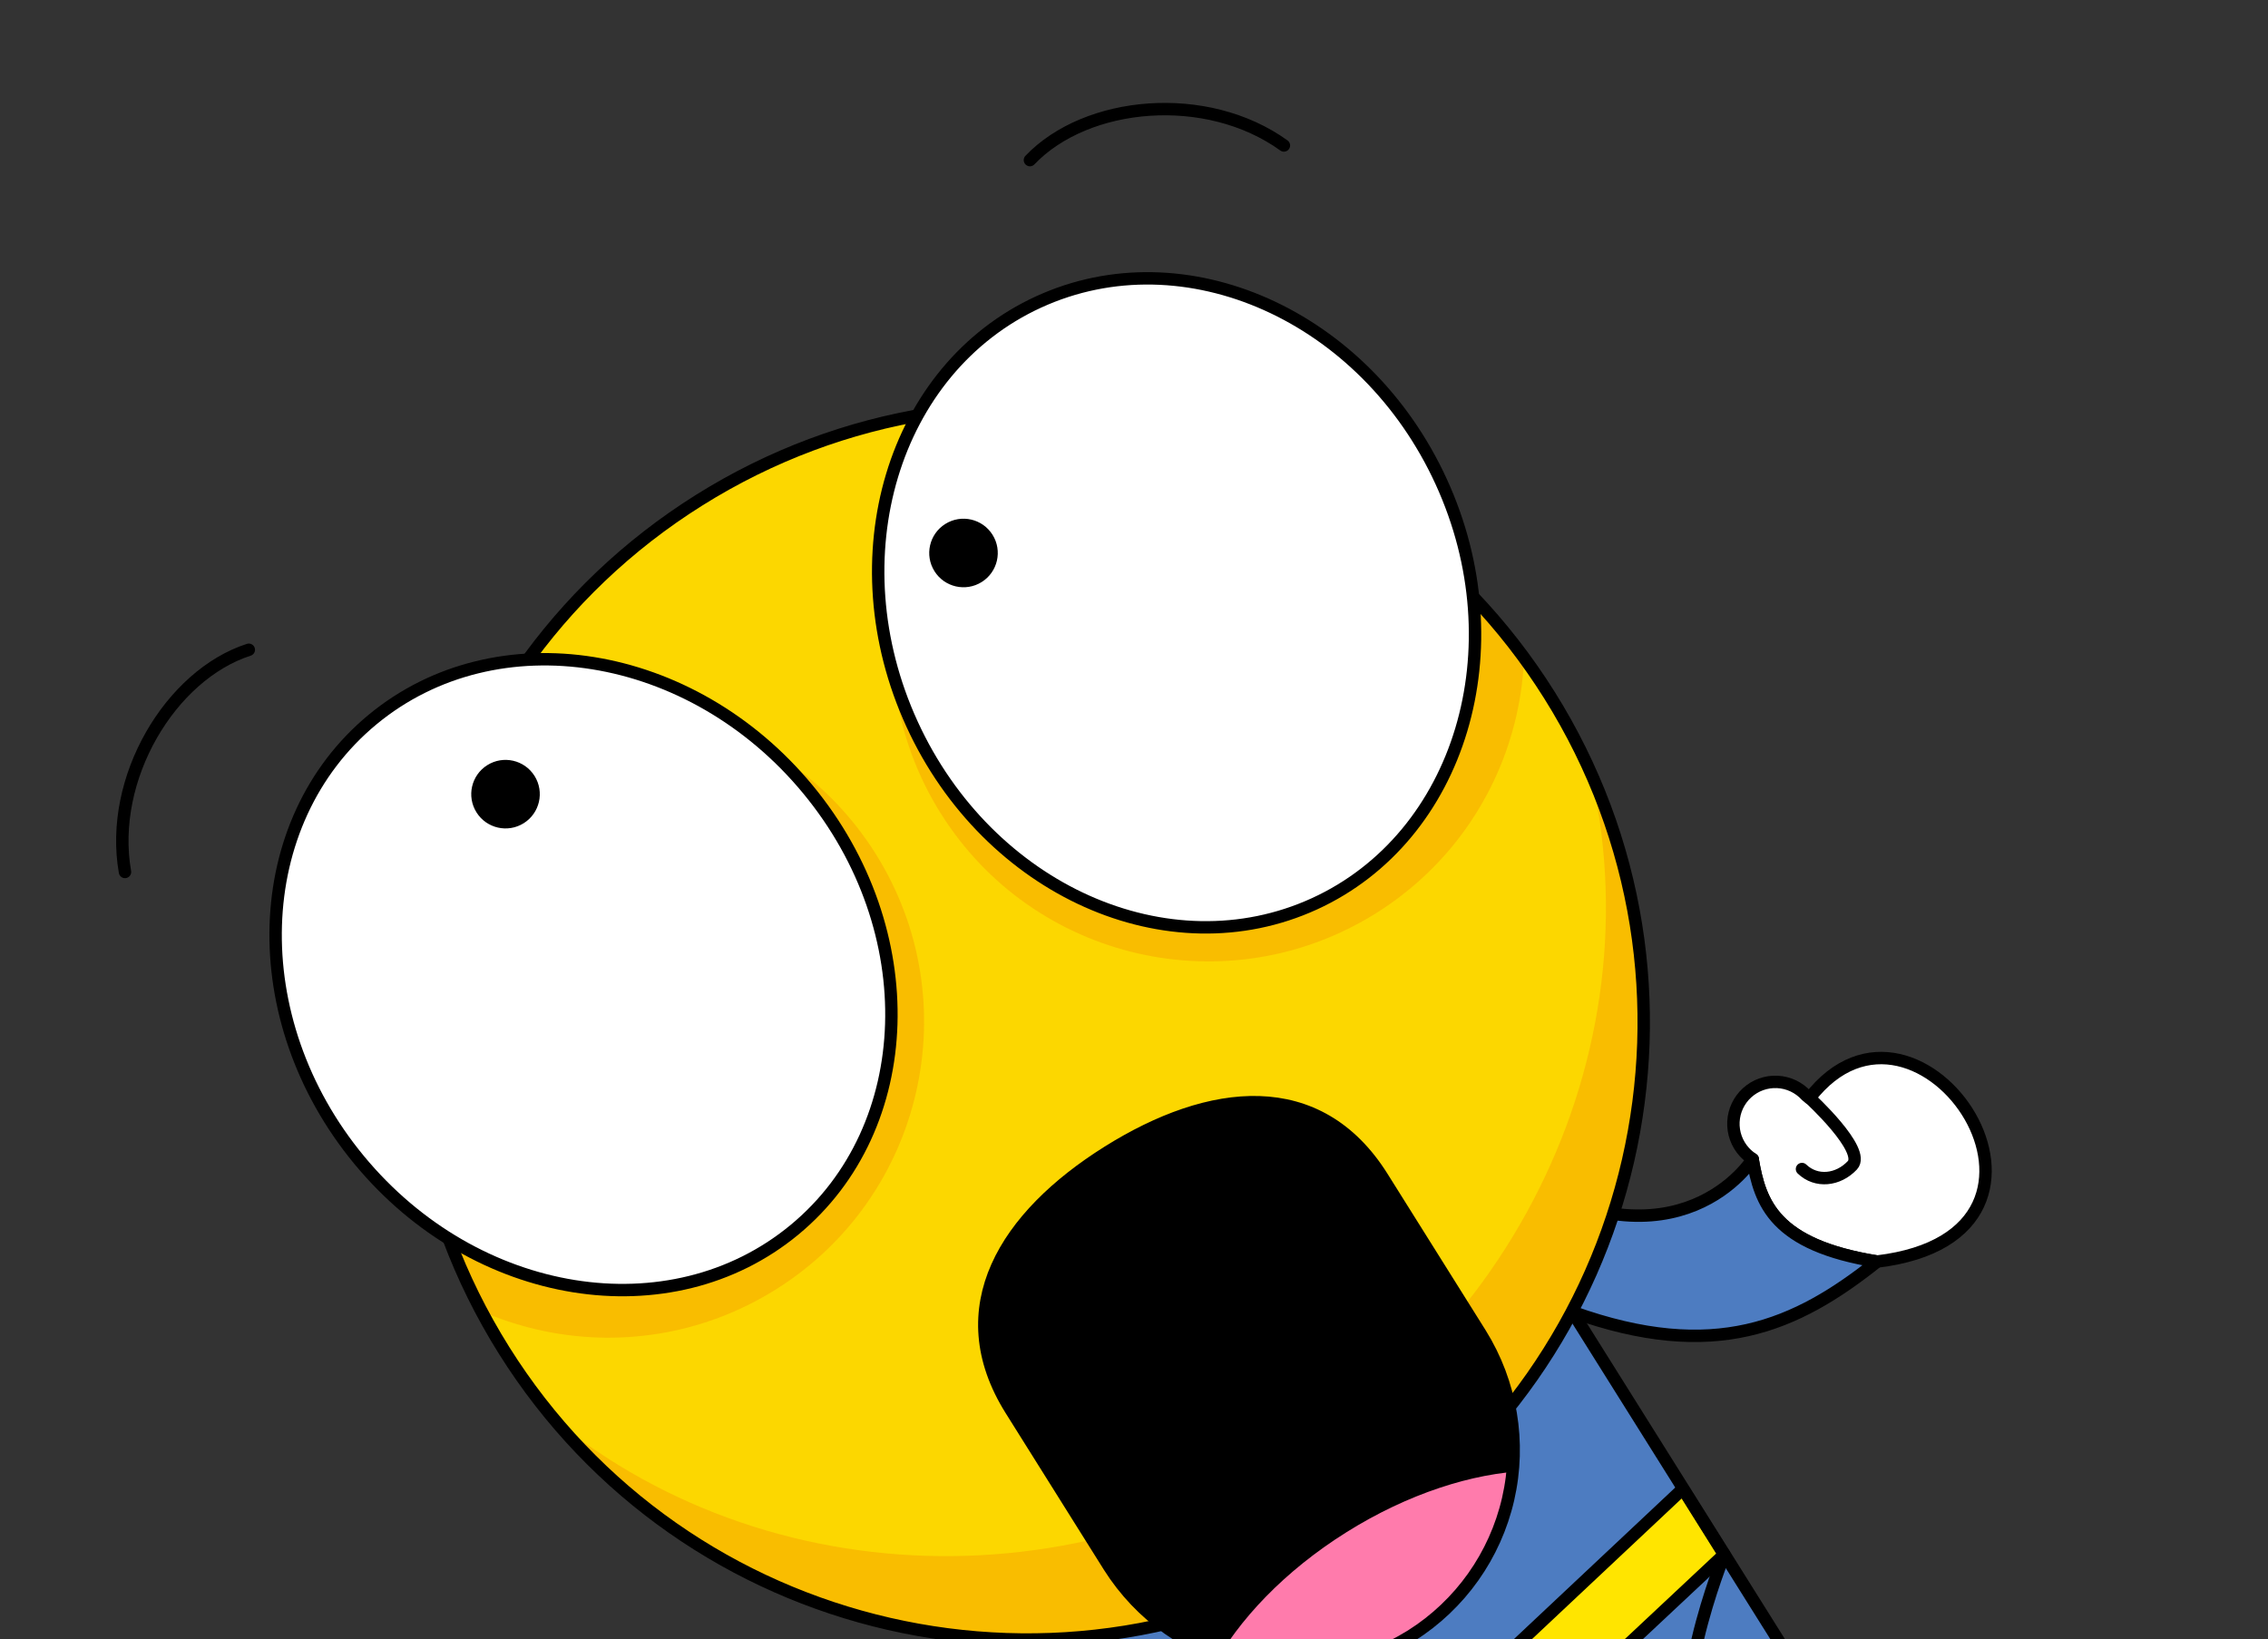 <svg width="545" height="394" viewBox="0 0 545 394" fill="none" xmlns="http://www.w3.org/2000/svg">
<rect x="0" y="0" width="545" height="394" fill="#333333" stroke="none"/>
<path d="M353.519 276.691L370.108 302.958L449.168 429.051C450.708 431.103 451.406 433.666 451.121 436.216C450.836 438.765 449.588 441.11 447.633 442.771C445.678 444.432 443.162 445.285 440.6 445.154C438.038 445.024 435.622 443.92 433.845 442.069L417.176 426.853C415.976 425.8 414.468 425.162 412.876 425.034C411.284 424.906 409.693 425.295 408.34 426.143C389.576 446.861 365.45 461.988 338.627 469.853C337.276 470.7 336.236 471.961 335.661 473.448C335.085 474.935 335.007 476.569 335.436 478.104L341.871 499.737C342.763 502.142 342.704 504.798 341.705 507.161C340.706 509.524 338.843 511.417 336.496 512.454C334.149 513.49 331.495 513.591 329.076 512.737C326.657 511.883 324.654 510.138 323.478 507.858L244.418 381.765L227.954 355.505" fill="#4D7CC1"/>
<path d="M353.155 415.54L288.749 452.426C288.749 452.426 328.409 454.847 338.578 469.841C365.416 461.945 389.56 446.807 408.358 426.089C399.292 410.378 414.382 373.612 414.382 373.612L353.155 415.54Z" stroke="black" stroke-width="2.98" stroke-linecap="round" stroke-linejoin="round"/>
<path d="M404.398 357.838L359.768 399.771C354.996 400.504 350.424 402.205 346.333 404.769C342.243 407.334 338.72 410.709 335.982 414.685L278.812 436.579L288.718 452.378L337.76 433.516C343.609 436.738 353.347 435.621 362.198 430.072C371.049 424.522 376.296 416.244 375.943 409.575L414.303 373.636L404.398 357.838Z" fill="#FFE500" stroke="black" stroke-width="2.98" stroke-linecap="round" stroke-linejoin="round"/>
<path d="M369.984 302.95L370.089 302.927L449.149 429.02C450.689 431.072 451.387 433.635 451.102 436.185C450.817 438.734 449.569 441.079 447.614 442.74C445.659 444.401 443.143 445.254 440.581 445.123C438.019 444.993 435.603 443.889 433.827 442.038L417.157 426.822C415.957 425.769 414.449 425.13 412.857 425.002C411.265 424.874 409.674 425.264 408.321 426.112C389.558 446.83 365.431 461.957 338.609 469.822C337.258 470.669 336.217 471.93 335.642 473.417C335.066 474.904 334.988 476.537 335.417 478.073L341.852 499.706C342.744 502.111 342.685 504.767 341.686 507.13C340.688 509.493 338.824 511.386 336.477 512.422C334.13 513.459 331.476 513.56 329.057 512.706C326.638 511.852 324.636 510.107 323.459 507.827L244.399 381.734" stroke="black" stroke-width="2.98" stroke-linecap="round" stroke-linejoin="round"/>
<path d="M252.153 394.183C248.31 430.105 231.898 443.968 209.375 454.764C216.579 430.771 208.976 423.31 200.258 417.102C200.446 417.103 233.2 413.459 228.904 365.739" fill="#4D7CC1"/>
<path d="M252.153 394.183C248.31 430.105 231.898 443.968 209.375 454.764C216.579 430.771 208.976 423.31 200.258 417.102C200.446 417.103 233.2 413.459 228.904 365.739" stroke="black" stroke-width="2.98" stroke-linecap="round" stroke-linejoin="round"/>
<path d="M421.156 278.591C422.939 289.147 426.332 299.222 451.085 303.204C505.915 296.634 461.186 229.838 434.83 263.937L434.056 263.314C432.258 261.338 429.749 260.158 427.081 260.031C424.413 259.905 421.804 260.844 419.828 262.642C417.852 264.439 416.671 266.948 416.545 269.616C416.419 272.284 417.358 274.893 419.155 276.869C419.761 277.534 420.453 278.116 421.212 278.599L421.156 278.591Z" fill="white" stroke="black" stroke-width="2.98" stroke-linecap="round" stroke-linejoin="round"/>
<path d="M434.789 263.844C434.789 263.844 448.536 276.44 445.119 280.075C441.702 283.71 436.446 284.276 433.017 280.969" stroke="black" stroke-width="2.98" stroke-linecap="round" stroke-linejoin="round"/>
<path d="M377.916 315.329C411.925 327.518 431.554 318.784 451.083 303.214C426.347 299.246 422.943 289.152 421.154 278.6C421.073 278.77 403.53 306.662 362.441 282.011" fill="#4D7CC1"/>
<path d="M377.916 315.329C411.925 327.518 431.554 318.784 451.083 303.214C426.347 299.246 422.943 289.152 421.154 278.6C421.073 278.77 403.53 306.662 362.441 282.011" stroke="black" stroke-width="2.98" stroke-linecap="round" stroke-linejoin="round"/>
<path d="M234.358 345.564C233.268 351.022 231.69 356.372 229.645 361.548C258.978 370.061 288.69 367.616 313.376 352.138C338.062 336.66 353.216 310.957 358.321 280.869C352.593 280.476 346.917 279.519 341.377 278.011L234.358 345.564Z" fill="#4C70BF"/>
<path d="M325.48 371.401C394.844 327.91 415.817 236.427 372.326 167.064C328.835 97.7 237.357 76.733 167.993 120.224C98.629 163.714 77.644 255.204 121.123 324.55C164.602 393.895 256.122 414.887 325.48 371.401Z" fill="#FCD700"/>
<mask id="mask0_264_4601" style="mask-type:luminance" maskUnits="userSpaceOnUse" x="98" y="97" width="297" height="298">
<path d="M325.48 371.401C394.844 327.91 415.817 236.427 372.326 167.064C328.835 97.7 237.357 76.733 167.993 120.224C98.629 163.714 77.644 255.204 121.123 324.55C164.602 393.895 256.122 414.887 325.48 371.401Z" fill="white"/>
</mask>
<g mask="url(#mask0_264_4601)">
<path d="M330.694 219.465C366.217 197.192 376.959 150.34 354.686 114.817C332.413 79.294 285.561 68.552 250.038 90.825C214.515 113.098 203.773 159.95 226.046 195.473C248.319 230.996 295.171 241.738 330.694 219.465Z" fill="#F9BD00"/>
<path d="M186.459 309.9C221.981 287.628 232.723 240.775 210.45 205.252C188.177 169.729 141.325 158.988 105.802 181.261C70.279 203.533 59.538 250.386 81.81 285.909C104.083 321.432 150.936 332.173 186.459 309.9Z" fill="#F9BD00"/>
<path d="M311.781 349.539C248.453 389.245 166.941 379.809 118.208 327.205C147.928 403.506 235.996 439.325 314.906 407.211C323.596 403.673 331.96 399.385 339.905 394.394C412.248 349.086 435.702 256.133 392.275 186.789C387.535 179.218 382.09 172.11 376.014 165.561C402.137 232.384 375.102 309.82 311.781 349.539Z" fill="#F9BD00"/>
</g>
<path d="M325.48 371.401C394.844 327.91 415.817 236.427 372.326 167.064C328.835 97.7 237.357 76.733 167.993 120.224C98.629 163.714 77.644 255.204 121.123 324.55C164.602 393.895 256.122 414.887 325.48 371.401Z" stroke="black" stroke-width="2.98" stroke-linecap="round" stroke-linejoin="round"/>
<path d="M346.318 115.76C328.015 75.815 284.712 56.476 249.599 72.565C214.485 88.654 200.858 134.079 219.161 174.024C237.464 213.97 280.767 233.309 315.88 217.219C350.994 201.13 364.621 155.705 346.318 115.76Z" fill="white" stroke="black" stroke-width="2.98" stroke-linecap="round" stroke-linejoin="round"/>
<path d="M190.886 295.596C220.665 270.999 222.121 223.596 194.138 189.72C166.155 155.843 119.33 148.322 89.552 172.92C59.773 197.517 58.317 244.92 86.3 278.796C114.282 312.673 161.107 320.194 190.886 295.596Z" fill="white" stroke="black" stroke-width="2.98" stroke-linecap="round" stroke-linejoin="round"/>
<path d="M235.905 139.885C239.758 137.469 240.924 132.386 238.507 128.532C236.091 124.678 231.008 123.513 227.154 125.93C223.3 128.346 222.135 133.429 224.551 137.283C226.968 141.137 232.051 142.302 235.905 139.885Z" fill="black"/>
<path d="M125.852 197.851C129.706 195.435 130.871 190.352 128.455 186.498C126.038 182.644 120.955 181.479 117.102 183.895C113.248 186.312 112.082 191.395 114.499 195.248C116.915 199.102 121.998 200.268 125.852 197.851Z" fill="black"/>
<path d="M308.523 34.961C289.96 21.58 261.109 24.201 247.49 38.479" stroke="black" stroke-width="2.98" stroke-linecap="round" stroke-linejoin="round"/>
<path d="M59.788 156.168C41.002 162.207 26.075 187.035 30.033 209.573" stroke="black" stroke-width="2.98" stroke-linecap="round" stroke-linejoin="round"/>
<path d="M339.115 393.133C327.269 400.511 312.986 402.901 299.384 399.781C285.782 396.662 273.967 388.287 266.52 376.485L242.94 338.877C227.551 314.332 241.671 292.244 266.211 276.858C290.75 261.472 316.783 258.383 332.173 282.929L355.753 320.537C363.132 332.381 365.524 346.664 362.407 360.266C359.289 373.869 350.916 385.685 339.115 393.133Z" fill="black"/>
<mask id="mask1_264_4601" style="mask-type:luminance" maskUnits="userSpaceOnUse" x="236" y="264" width="128" height="138">
<path d="M339.115 393.133C327.269 400.511 312.986 402.901 299.384 399.781C285.782 396.662 273.967 388.287 266.52 376.485L242.94 338.877C227.551 314.332 241.671 292.244 266.211 276.858C290.75 261.472 316.783 258.383 332.173 282.929L355.753 320.537C363.132 332.381 365.524 346.664 362.407 360.266C359.289 373.869 350.916 385.685 339.115 393.133Z" fill="white"/>
</mask>
<g mask="url(#mask1_264_4601)">
<path d="M361.93 429.523C391.49 410.989 406.856 382.254 396.252 365.341C385.648 348.428 353.088 349.742 323.529 368.276C293.969 386.809 278.603 415.545 289.207 432.458C299.812 449.37 332.371 448.057 361.93 429.523Z" fill="#FF7BAC"/>
</g>
<path d="M339.115 393.133C327.269 400.511 312.986 402.901 299.384 399.781C285.782 396.662 273.967 388.287 266.52 376.485L242.94 338.877C227.551 314.332 241.671 292.244 266.211 276.858C290.75 261.472 316.783 258.383 332.173 282.929L355.753 320.537C363.132 332.381 365.524 346.664 362.407 360.266C359.289 373.869 350.916 385.685 339.115 393.133Z" stroke="black" stroke-width="2.98" stroke-linecap="round" stroke-linejoin="round"/>
</svg>

